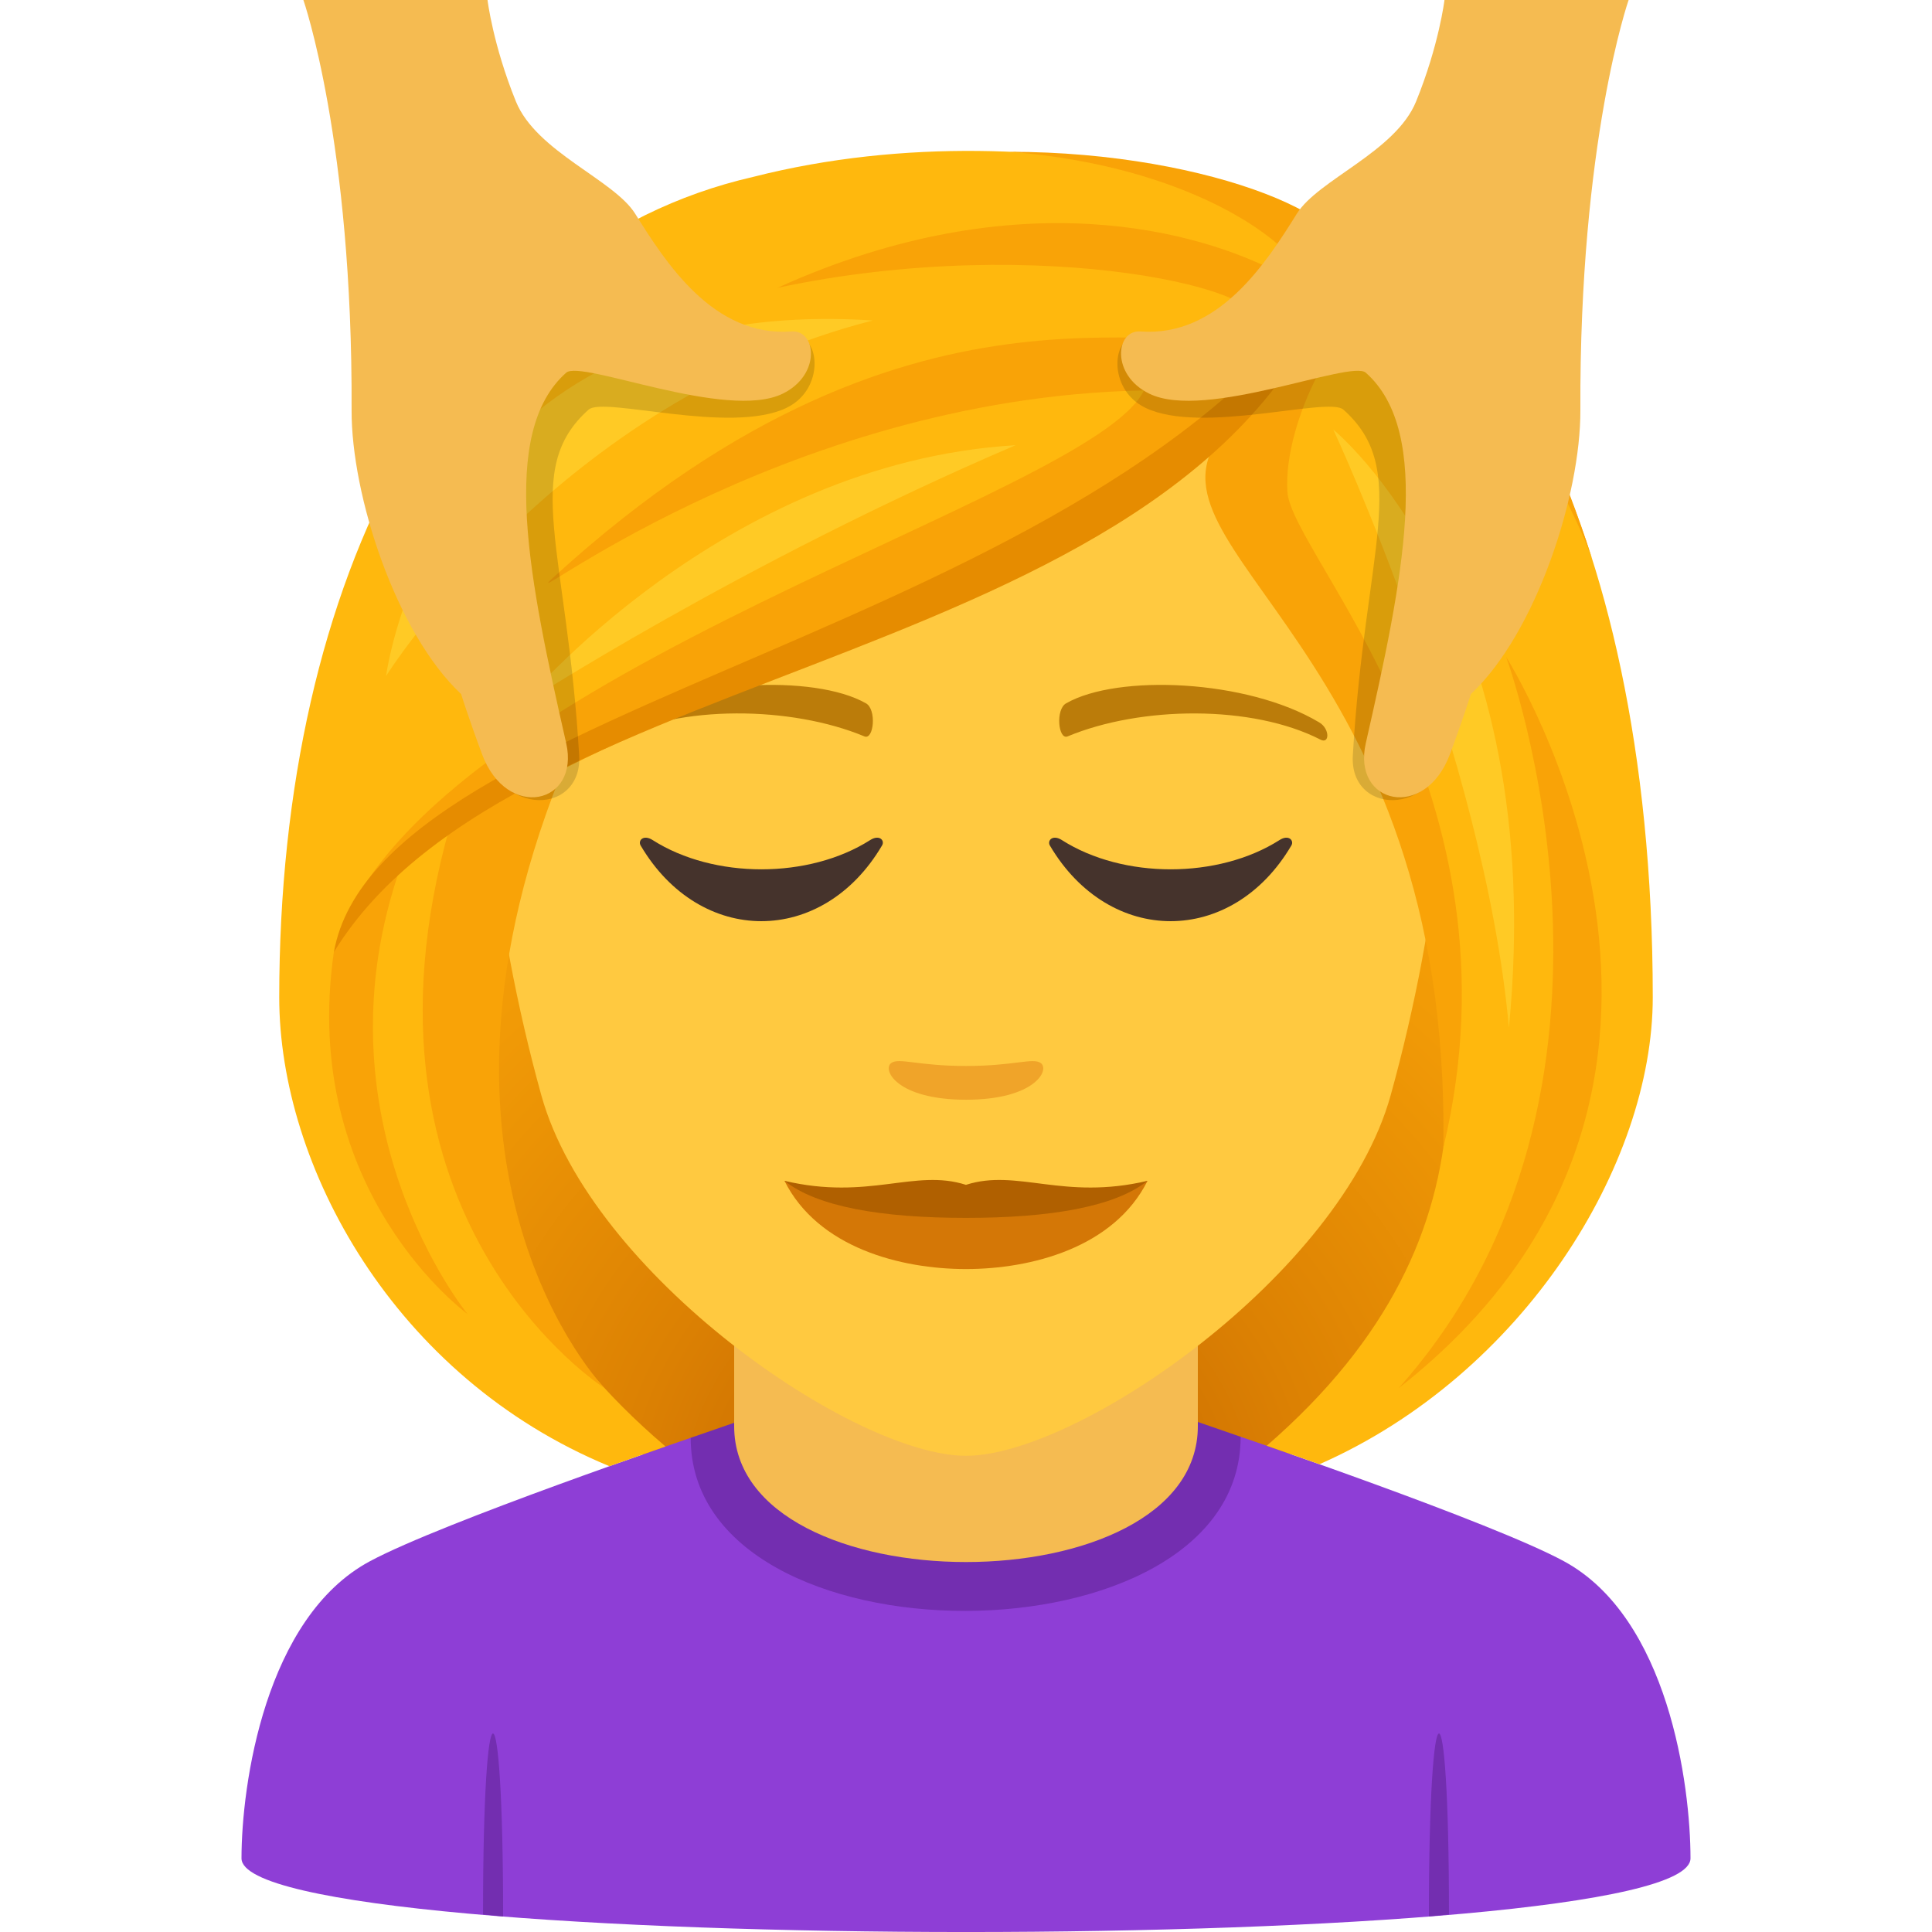 <svg xmlns="http://www.w3.org/2000/svg" xml:space="preserve" style="enable-background:new 0 0 64 64" viewBox="0 0 64 64"><radialGradient id="a" cx="40.274" cy="50.499" r="29.047" gradientTransform="translate(-8.211)" gradientUnits="userSpaceOnUse"><stop offset="0" style="stop-color:#bf6000"/><stop offset=".397" style="stop-color:#dc8103"/><stop offset=".772" style="stop-color:#f19a06"/><stop offset="1" style="stop-color:#f9a307"/></radialGradient><path d="M39.582 49.741c15.168-6.066 13.651-24.267 13.651-24.267H10.767s-1.517 18.2 13.648 24.267c0 0 3.035.759 7.583.759 4.552 0 7.584-.759 7.584-.759z" style="fill:url(#a)"/><path d="M12.254 51.718c2.402-1.29 10.626-4.088 10.626-4.088l18.218-.035s8.315 2.826 10.702 4.119c3.47 1.873 4.2 7.43 4.2 9.846 0 3.254-48 3.254-48 0 0-2.42.774-7.977 4.254-9.842z" style="fill:#8e3ed6"/><path d="m47.999 63.417-.665.067c0-8.036.665-8.102.665-.067zm-31.998 0 .665.067c0-8.036-.665-8.102-.665-.067zM22.88 47.63c0 7.668 18.218 7.633 18.218-.035l-1.639-.567h-14.84l-1.74.602z" style="fill:#732eb0"/><path d="M24.32 47.243c0 6.002 15.36 6.002 15.36 0v-6.64H24.32v6.64z" style="fill:#f5bb51"/><path d="M32 7.275c-11.005 0-16.306 8.963-15.644 20.486.136 2.315.78 5.657 1.576 8.52 1.65 5.951 10.36 11.944 14.068 11.944 3.707 0 12.417-5.993 14.068-11.944.796-2.863 1.44-6.205 1.576-8.52C48.304 16.238 43.007 7.275 32 7.275z" style="fill:#ffc940"/><path d="M43.694 23.926c-2.39-1.425-6.68-1.6-8.376-.628-.36.196-.263 1.225.048 1.096 2.42-1.007 6.108-1.057 8.38.109.303.154.31-.37-.052-.577zm-23.389 0c2.391-1.425 6.679-1.6 8.38-.628.36.196.263 1.225-.05 1.096-2.421-1.007-6.105-1.059-8.38.109-.305.154-.31-.37.05-.577z" style="fill:#bb7c0a"/><path d="M34.474 35.213c-.262-.184-.877.099-2.475.099-1.597 0-2.211-.283-2.473-.1-.314.221.185 1.218 2.473 1.218s2.79-.995 2.475-1.217z" style="fill:#f0a429"/><path d="M28.823 27.83c-2.026 1.29-5.175 1.29-7.201 0-.31-.2-.498.015-.399.18 1.97 3.34 6.026 3.34 7.994 0 .104-.165-.084-.38-.394-.18zm13.56 0c-2.03 1.29-5.179 1.29-7.205 0-.31-.2-.494.015-.399.18 1.97 3.34 6.03 3.34 7.998 0 .1-.165-.088-.38-.394-.18z" style="fill:#45332c"/><path d="M44.385 8.884C45.643 7.09 34.998 3.3 24.948 5.86 14.91 8.159 9.25 19.156 9.25 33.037c0 5.577 3.8 12.588 10.938 15.533l1.858-.653c-8.202-6.995-6.493-14.05-3.696-22.441 7.539-4.365 16.07-5.393 21.992-10.617-.759 2.275 3.255 5.144 5.308 10.617 2.864 7.637 4.45 15.355-3.687 22.416l1.746.613c6.762-2.982 11.041-9.93 11.041-15.468 0-16.409-6.34-25.314-10.365-24.153z" style="fill:#ffb80d"/><path d="M44.385 8.884c1.208-1.446-4.171-3.856-10.948-3.856 8.317.656 11.152 5.163 8.844 3.971-2.46-1.27-8.474-3.114-16.528.536 8.813-1.875 16.92.173 15.659 1.234-1.99 1.674-10.763-2.886-23.048 8.329-1.692 1.545 7.369-5.928 19.53-6.165-1.69 3.558-23.321 9.198-26.678 18.041 5.632-8.037 29.377-11.023 33.17-22.09zm5.508 12.879s5.274 14.305-3.563 24.224c12.659-9.919 3.563-24.224 3.563-24.224z" style="fill:#f9a307"/><path d="M18.822 25.065s-2.155.392-3.918 2.305c-3.688 13.025 5.126 18.617 5.126 18.617s-6.99-7.172-1.208-20.922z" style="fill:#f9a307"/><path d="M13.309 28.609s-1.013.396-2.25 2.932c-1.147 7.941 4.428 11.987 4.428 11.987s-5.228-6.388-2.178-14.92zM52.73 18.48c-3.846-11.968-8.345-9.596-8.345-9.596s-2.164 4.052-3.887 5.474c-3.113 3.823 7.592 7.102 7.313 23.664 2.83-11.767-5.038-19.635-5.165-21.736-.144-2.382 1.835-6.045 3.378-6.484 1.674-.478 5.51 5.435 6.705 8.678z" style="fill:#f9a307"/><path d="M11.059 31.541c6.091-9.938 28.64-9.266 33.326-22.657C36.487 21.099 12.57 23.135 11.06 31.54z" style="fill:#e68c00"/><path d="M44.168 14.232s4.996 10.711 5.817 19.812c1.36-13.993-5.817-19.812-5.817-19.812zm-26.892 9.126s7.268-4.717 16.367-8.61c-9.74.584-16.367 8.61-16.367 8.61zm-4.487-.964s5.711-9.123 16.125-11.778C14.424 9.67 12.79 22.394 12.79 22.394z" style="fill:#ffca25"/><path d="M26.328 11.152c-2.59.192-13.892-5.953-13.931 2.955-.012 2.815 3.392 8.487 3.537 10.149.25 2.875 3.37 2.84 3.252.771-.397-6.79-1.928-9.468.314-11.459.496-.44 4.701.84 6.559-.06 1.285-.625 1.09-2.414.27-2.356z" style="opacity:.15"/><path d="M26.223 10.98c-2.59.192-4.166-2.273-5.182-3.9-.705-1.129-3.272-2.049-3.951-3.719C16.328 1.486 16.15 0 16.15 0h-6.1s1.636 4.68 1.597 13.586c-.012 2.814 1.466 7.379 3.628 9.406 0 0 .25.803.694 1.992.828 2.221 3.246 1.657 2.787-.365-1.225-5.383-2.242-10.283 0-12.273.496-.44 5.31 1.6 7.168.697 1.285-.623 1.119-2.121.299-2.063z" style="fill:#f5bb51"/><path d="M37.67 11.152c2.592.192 13.894-5.953 13.932 2.955.013 2.815-3.391 8.487-3.536 10.149-.25 2.875-3.373 2.84-3.252.771.395-6.79 1.928-9.468-.314-11.459-.496-.44-4.703.84-6.559-.06-1.285-.625-1.09-2.414-.271-2.356z" style="opacity:.15"/><path d="M37.775 10.98c2.592.192 4.168-2.273 5.184-3.9.703-1.129 3.271-2.049 3.951-3.719.762-1.875.94-3.361.94-3.361h6.1s-1.635 4.68-1.598 13.586c.013 2.814-1.465 7.379-3.627 9.406 0 0-.25.803-.694 1.992-.828 2.221-3.248 1.657-2.787-.365 1.223-5.383 2.242-10.283 0-12.273-.496-.44-5.312 1.6-7.168.697-1.285-.623-1.119-2.121-.3-2.063z" style="fill:#f5bb51"/><path d="M32 39.642c-1.982 0-4.226.155-6.014-.526 1.111 2.216 3.852 2.923 6.014 2.923 2.162 0 4.903-.707 6.014-2.923-1.788.681-4.032.526-6.014.526z" style="fill:#d47706"/><path d="M32 39.25c-1.703-.548-3.22.527-6.014-.134 1.082.863 3.223 1.228 6.014 1.228 2.79 0 4.932-.365 6.014-1.228-2.794.661-4.311-.414-6.014.133z" style="fill:#b06000"/></svg>